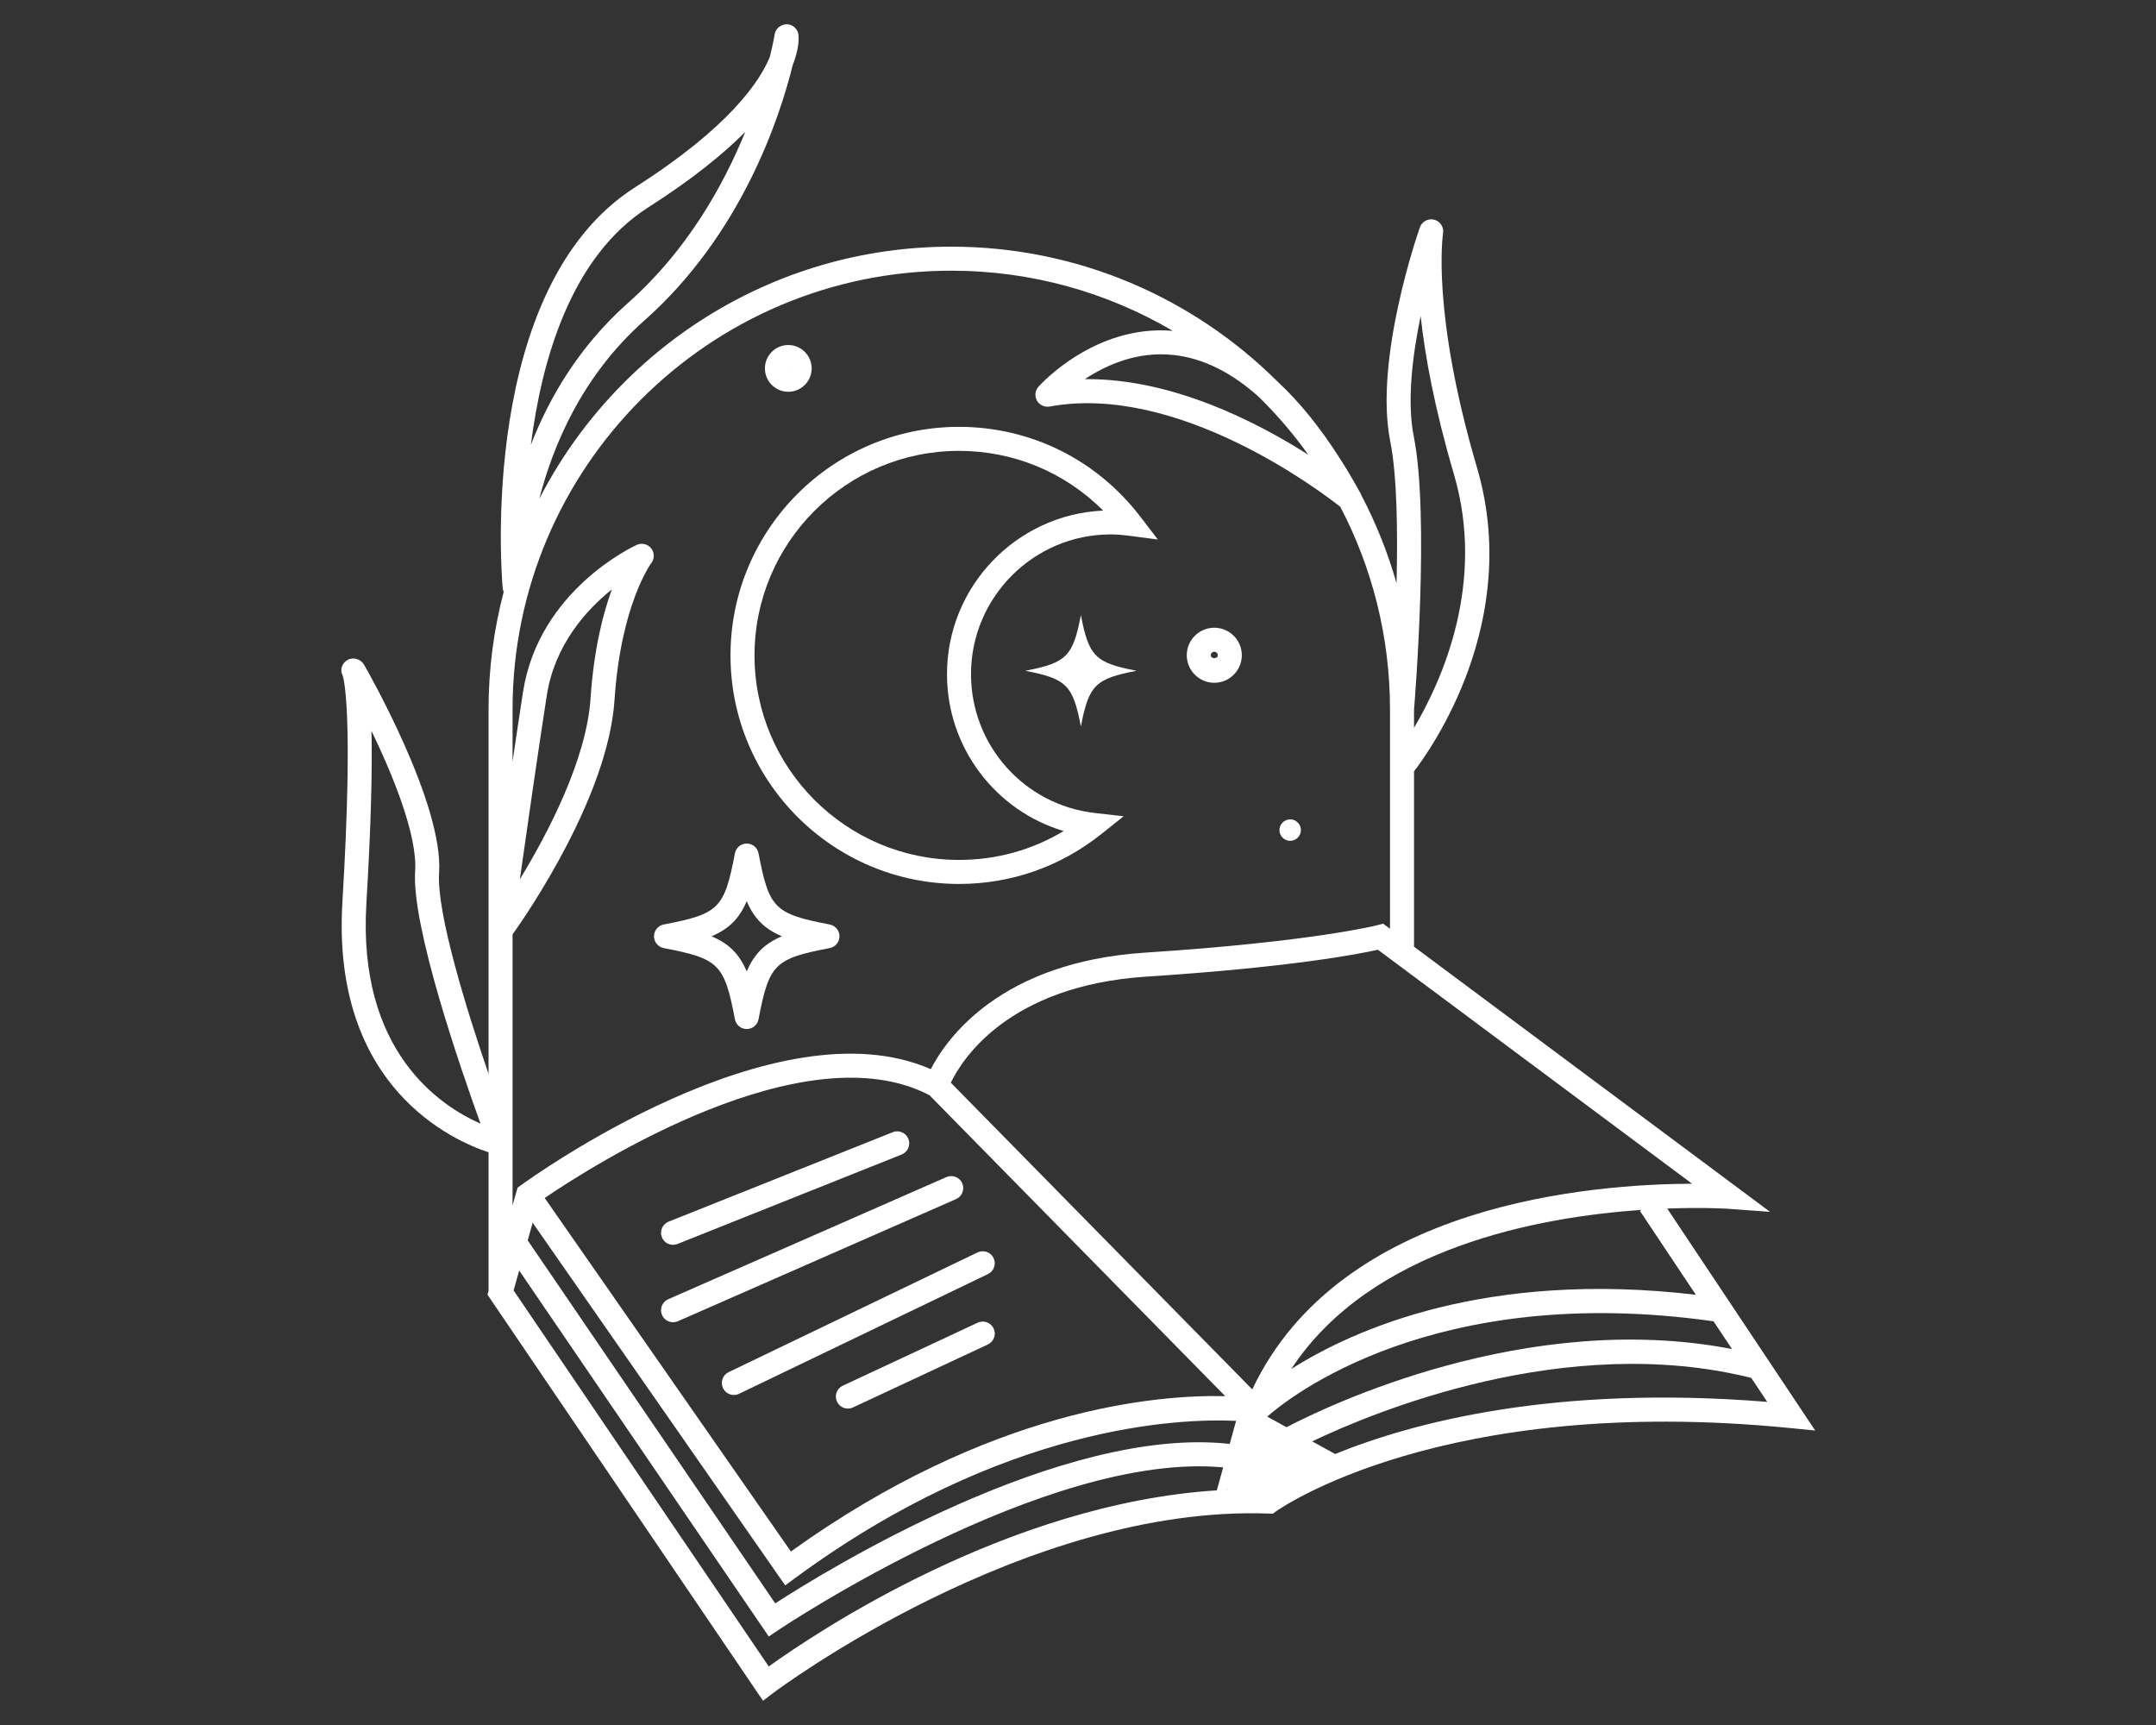<?xml version="1.0" encoding="UTF-8" standalone="no" ?>
<!DOCTYPE svg PUBLIC "-//W3C//DTD SVG 1.1//EN" "http://www.w3.org/Graphics/SVG/1.1/DTD/svg11.dtd">
<svg xmlns="http://www.w3.org/2000/svg" xmlns:xlink="http://www.w3.org/1999/xlink" version="1.1" width="1280" height="1024" viewBox="0 0 1280 1024" xml:space="preserve">
<rect x="0" y="0" width="1280" height="1024" fill="#333333" stroke="none"/>
<desc>Created with Fabric.js 5.3.0</desc>
<defs>
</defs>
<g transform="matrix(1 0 0 1 640 512)" id="background-logo"  >
<rect style="stroke: none; stroke-width: 0; stroke-dasharray: none; stroke-linecap: butt; stroke-dashoffset: 0; stroke-linejoin: miter; stroke-miterlimit: 4; fill: rgb(255,255,255); fill-opacity: 0; fill-rule: nonzero; opacity: 1;"  paint-order="stroke"  x="-640" y="-512" rx="0" ry="0" width="1280" height="1024" />
</g>
<g transform="matrix(5.818 0 0 5.818 640.162 512)" id="logo-logo"  >
<g style=""  paint-order="stroke"   >
		<g transform="matrix(0.62 0 0 -0.62 0 2.842171e-14)"  >
<path style="stroke: none; stroke-width: 1; stroke-dasharray: none; stroke-linecap: butt; stroke-dashoffset: 0; stroke-linejoin: miter; stroke-miterlimit: 4; fill: rgb(255,255,255); fill-rule: nonzero; opacity: 1;"  paint-order="stroke"  transform=" translate(42.28, -97.345)" d="M 0 0 L -3.78 2.081 C 6.408 6.948 38.066 20.118 68.485 12.527 L 71.114 8.584 C 36.145 11.404 12.832 5.225 0 0 M -93.224 -34.962 L -135.215 26.922 L -134.294 30.195 L -93.22 -30.032 L -91.591 -28.932 C -91.124 -28.622 -47.518 0.52 -18.429 -2.202 L -19.477 -5.979 C -53.968 -8.172 -85.587 -29.475 -93.224 -34.962 M -134.188 94.584 C -133.026 102.785 -131.247 115.209 -129.761 124.806 C -128.464 133.163 -123.26 138.905 -119.045 142.287 C -120.508 138.294 -122.013 132.414 -122.554 124.349 C -123.226 114.246 -129.587 102.141 -134.188 94.584 M -135.389 85.505 C -132.899 89.004 -119.662 108.284 -118.608 124.086 C -117.559 139.84 -112.602 146.551 -112.56 146.608 C -112.004 147.329 -112.007 148.334 -112.575 149.046 C -113.139 149.758 -114.123 149.994 -114.941 149.618 C -115.602 149.316 -131.081 142.08 -133.667 125.412 C -134.216 121.863 -134.806 117.93 -135.389 113.967 L -135.389 122.53 C -135.389 162.345 -102.997 194.738 -63.179 194.738 C -49.895 194.738 -37.438 191.127 -26.734 184.842 C -39.514 185.913 -48.462 176.057 -48.842 175.632 C -49.398 175.001 -49.494 174.084 -49.082 173.35 C -48.665 172.617 -47.827 172.24 -47.001 172.379 C -25.883 176.275 -2.289 158.359 0.848 155.881 C 6.068 145.899 9.026 134.555 9.026 122.53 L 9.026 86.435 L 7.896 87.276 L 6.973 87.035 C 6.873 87.009 -3.666 84.305 -31.286 82.511 C -55.123 80.961 -63.963 68.354 -66.557 63.334 C -92.008 74.495 -132.27 45.497 -134.015 44.226 L -134.57 43.822 L -135.389 40.909 z M -12.451 173.863 C -9.515 170.96 -6.824 167.81 -4.416 164.444 C -12.806 169.793 -26.592 176.89 -40.705 176.89 C -40.871 176.89 -41.037 176.89 -41.203 176.888 C -37.725 179.191 -32.56 181.538 -26.515 180.858 C -21.69 180.313 -16.992 177.969 -12.451 173.863 M 14.072 187.263 C 14.774 180.83 16.326 172.188 19.542 161.256 C 24.792 143.408 17.662 127.411 12.979 119.504 L 12.979 122.46 C 13.164 124.702 15.536 154.488 12.94 167.444 C 11.783 173.234 12.729 180.816 14.072 187.263 M -13.643 10.633 L -63.256 61.108 C -61.438 64.888 -53.838 77.084 -31.031 78.566 C -7.26 80.11 3.896 82.283 7.038 82.988 L 58.742 44.486 C 42.628 44.398 0.947 41.459 -13.643 10.633 M 59.363 26.208 C 24.937 30.255 3.153 20.566 -7.223 13.992 C 5.889 33.935 33.445 39.012 50.42 40.172 L 50.165 40.002 z M -11.179 6.155 C -7.748 9.188 16.092 28.369 62.274 21.842 L 65.318 17.276 C 31.481 23.834 -1.594 7.766 -8.008 4.409 Z M -17.783 -5.887 C -17.814 -5.888 -17.846 -5.89 -17.877 -5.891 L -17.733 -5.75 z M -90.514 -21.621 L -88.881 -20.416 C -54.462 4.902 -25.436 5.889 -16.303 5.457 L -17.355 1.664 C -44.973 4.721 -83.623 -19.058 -92.158 -24.577 L -132.896 35.162 L -132.08 38.063 z M -66.776 59.052 L -18.095 9.522 C -29.316 9.792 -56.751 7.53 -89.579 -16.043 L -130.101 42.135 C -122.265 47.462 -87.358 69.776 -66.776 59.052 M -159.449 90.579 C -158.631 104.219 -158.477 113.157 -158.608 119.004 C -155.13 111.791 -151.03 101.88 -151.424 95.914 C -152.019 86.883 -144.039 63.7 -140.662 54.37 C -147.413 57.337 -160.905 66.339 -159.449 90.579 M -113.062 205.155 C -105.851 209.751 -100.724 213.925 -97.092 217.577 C -100.662 208.83 -106.638 198.069 -116.327 189.488 C -124.43 182.308 -129.367 173.836 -132.37 166.084 C -130.583 180.235 -125.703 197.101 -113.062 205.155 M 54.654 40.396 C 60.699 40.626 64.66 40.361 64.811 40.35 L 71.578 39.854 L 12.979 83.491 L 12.979 112.344 C 15.863 116.099 30.753 137.144 23.333 162.372 C 15.778 188.063 17.739 200.766 17.759 200.889 C 17.925 201.9 17.291 202.876 16.299 203.13 C 15.296 203.375 14.284 202.837 13.944 201.874 C 13.636 200.99 6.375 180.105 9.065 166.668 C 10.188 161.064 10.313 151.845 10.104 143.291 C 8.67 148.343 6.725 153.179 4.332 157.747 C 4.295 157.859 4.248 157.969 4.189 158.075 C 3.837 158.717 3.481 159.344 3.125 159.963 C 2.413 161.219 1.67 162.454 0.89 163.664 C -2.429 168.891 -5.886 173.163 -9.467 176.472 C -23.248 190.195 -42.239 198.691 -63.179 198.691 C -92.706 198.691 -118.363 181.801 -130.996 157.175 C -128.7 166.1 -123.87 177.524 -113.706 186.529 C -97.701 200.702 -91.413 219.936 -89.286 228.552 C -88.162 231.385 -88.282 233.132 -88.336 233.57 C -88.46 234.545 -89.286 235.28 -90.271 235.295 C -91.239 235.261 -92.1 234.595 -92.251 233.624 C -92.259 233.566 -92.482 232.202 -93.046 229.924 C -94.679 225.911 -99.716 218.345 -115.185 208.49 C -141.06 192.005 -137.195 144.537 -137.018 142.524 C -136.998 142.297 -136.935 142.084 -136.846 141.887 C -138.472 135.704 -139.342 129.217 -139.342 122.53 L -139.342 62.551 C -143.004 73.268 -147.914 89.077 -147.479 95.655 C -146.73 107.008 -159.287 128.948 -159.82 129.876 C -160.36 130.809 -161.576 131.21 -162.522 130.692 C -163.464 130.172 -163.851 129.063 -163.349 128.11 C -163.271 127.901 -161.488 122.633 -163.395 90.814 C -165.22 60.395 -145.186 51.571 -139.342 49.655 L -139.342 26.842 L -139.516 26.223 L -94.169 -40.605 L -92.509 -39.339 C -92.104 -39.03 -51.15 -8.334 -10.938 -9.797 L -10.251 -9.82 L -9.699 -9.415 C -9.437 -9.222 17.526 9.954 74.855 4.277 L 79.009 3.866 z" stroke-linecap="round" />
</g>
		<g transform="matrix(0.62 0 0 -0.62 -13.684 -21.131)"  >
<path style="stroke: none; stroke-width: 1; stroke-dasharray: none; stroke-linecap: butt; stroke-dashoffset: 0; stroke-linejoin: miter; stroke-miterlimit: 4; fill: rgb(255,255,255); fill-rule: nonzero; opacity: 1;"  paint-order="stroke"  transform=" translate(2.441, 33.659)" d="M 0 0 C 9.014 0 17.444 -3.534 23.725 -9.824 C 9.442 -10.482 -1.977 -22.308 -1.977 -36.751 C -1.977 -48.841 6.003 -59.216 17.225 -62.565 C 12.032 -65.686 6.153 -67.319 0 -67.319 C -18.56 -67.319 -33.657 -52.219 -33.657 -33.66 C -33.657 -15.099 -18.56 0 0 0 M 0 -71.271 C 8.562 -71.271 16.642 -68.448 23.366 -63.105 L 27.103 -60.132 L 22.358 -59.594 C 10.739 -58.274 1.977 -48.454 1.977 -36.751 C 1.977 -24.067 12.295 -13.748 24.979 -13.748 C 26.007 -13.748 27.01 -13.841 28.006 -13.97 L 32.728 -14.59 L 29.828 -10.809 C 22.633 -1.428 11.762 3.953 0 3.953 C -20.737 3.953 -37.61 -12.92 -37.61 -33.66 C -37.61 -54.398 -20.737 -71.271 0 -71.271" stroke-linecap="round" />
</g>
		<g transform="matrix(0.62 0 0 -0.62 -29.912 33.219)"  >
<path style="stroke: none; stroke-width: 1; stroke-dasharray: none; stroke-linecap: butt; stroke-dashoffset: 0; stroke-linejoin: miter; stroke-miterlimit: 4; fill: rgb(255,255,255); fill-rule: nonzero; opacity: 1;"  paint-order="stroke"  transform=" translate(-20.288, -8.096)" d="M 0 0 C 0.309 -0.772 1.054 -1.243 1.837 -1.243 C 2.08 -1.243 2.331 -1.198 2.57 -1.102 L 39.471 13.623 C 40.482 14.028 40.977 15.177 40.575 16.191 C 40.17 17.203 39.012 17.699 38.004 17.294 L 1.104 2.569 C 0.093 2.164 -0.401 1.016 0 0" stroke-linecap="round" />
</g>
		<g transform="matrix(0.62 0 0 -0.62 -27.157 39.452)"  >
<path style="stroke: none; stroke-width: 1; stroke-dasharray: none; stroke-linecap: butt; stroke-dashoffset: 0; stroke-linejoin: miter; stroke-miterlimit: 4; fill: rgb(255,255,255); fill-rule: nonzero; opacity: 1;"  paint-order="stroke"  transform=" translate(-24.703, -10.844)" d="M 0 0 C 0.324 -0.741 1.05 -1.181 1.81 -1.181 C 2.076 -1.181 2.347 -1.127 2.605 -1.015 L 48.392 19.085 C 49.392 19.525 49.843 20.691 49.406 21.691 C 48.971 22.69 47.805 23.135 46.801 22.706 L 1.015 2.605 C 0.015 2.166 -0.437 1 0 0" stroke-linecap="round" />
</g>
		<g transform="matrix(0.62 0 0 -0.62 -22.447 46.997)"  >
<path style="stroke: none; stroke-width: 1; stroke-dasharray: none; stroke-linecap: butt; stroke-dashoffset: 0; stroke-linejoin: miter; stroke-miterlimit: 4; fill: rgb(255,255,255); fill-rule: nonzero; opacity: 1;"  paint-order="stroke"  transform=" translate(-22.262, -10.706)" d="M 0 0 C 0.34 -0.706 1.046 -1.119 1.779 -1.119 C 2.069 -1.119 2.358 -1.058 2.637 -0.925 L 43.602 18.776 C 44.586 19.249 44.999 20.431 44.524 21.415 C 44.053 22.399 42.876 22.805 41.888 22.339 L 0.923 2.639 C -0.062 2.166 -0.475 0.984 0 0" stroke-linecap="round" />
</g>
		<g transform="matrix(0.62 0 0 -0.62 -16.628 51.278)"  >
<path style="stroke: none; stroke-width: 1; stroke-dasharray: none; stroke-linecap: butt; stroke-dashoffset: 0; stroke-linejoin: miter; stroke-miterlimit: 4; fill: rgb(255,255,255); fill-rule: nonzero; opacity: 1;"  paint-order="stroke"  transform=" translate(10.263, 6.975)" d="M 0 0 L -22.201 -10.367 C -23.188 -10.828 -23.617 -12.006 -23.154 -12.994 C -22.818 -13.714 -22.104 -14.135 -21.363 -14.135 C -21.081 -14.135 -20.796 -14.075 -20.525 -13.949 L 1.675 -3.583 C 2.663 -3.121 3.092 -1.944 2.628 -0.956 C 2.165 0.04 0.98 0.455 0 0" stroke-linecap="round" />
</g>
		<g transform="matrix(0.62 0 0 -0.62 -33.832 7.529)"  >
<path style="stroke: none; stroke-width: 1; stroke-dasharray: none; stroke-linecap: butt; stroke-dashoffset: 0; stroke-linejoin: miter; stroke-miterlimit: 4; fill: rgb(255,255,255); fill-rule: nonzero; opacity: 1;"  paint-order="stroke"  transform=" translate(-0, 5.78)" d="M 0 0 C 1.22 -2.862 2.919 -4.559 5.779 -5.778 C 2.919 -6.999 1.22 -8.697 0 -11.56 C -1.22 -8.697 -2.918 -6.999 -5.778 -5.778 C -2.918 -4.559 -1.22 -2.862 0 0 M -13.657 -7.721 C -4.562 -9.465 -3.687 -10.34 -1.941 -19.438 C -1.764 -20.368 -0.949 -21.042 -6.661338147750939e-16 -21.042 C 0.95 -21.042 1.765 -20.368 1.942 -19.438 C 3.687 -10.342 4.563 -9.465 13.658 -7.721 C 14.592 -7.541 15.264 -6.727 15.264 -5.778 C 15.264 -4.831 14.592 -4.017 13.658 -3.837 C 4.563 -2.092 3.687 -1.216 1.942 7.879 C 1.765 8.81 0.95 9.482 0 9.482 C -0.949 9.482 -1.764 8.81 -1.941 7.879 C -3.687 -1.218 -4.562 -2.092 -13.657 -3.837 C -14.592 -4.017 -15.263 -4.831 -15.263 -5.778 C -15.263 -6.727 -14.592 -7.541 -13.657 -7.721" stroke-linecap="round" />
</g>
		<g transform="matrix(0.62 0 0 -0.62 0.267 -19.562)"  >
<path style="stroke: none; stroke-width: 1; stroke-dasharray: none; stroke-linecap: butt; stroke-dashoffset: 0; stroke-linejoin: miter; stroke-miterlimit: 4; fill: rgb(255,255,255); fill-rule: nonzero; opacity: 1;"  paint-order="stroke"  transform=" translate(0, 9.163)" d="M 0 0 C -1.305 -6.801 -2.362 -7.858 -9.164 -9.164 C -2.362 -10.469 -1.305 -11.526 0 -18.327 C 1.306 -11.526 2.363 -10.469 9.164 -9.164 C 2.363 -7.858 1.306 -6.801 0 0" stroke-linecap="round" />
</g>
		<g transform="matrix(0.62 0 0 -0.62 13.879 -21.146)"  >
<path style="stroke: none; stroke-width: 1; stroke-dasharray: none; stroke-linecap: butt; stroke-dashoffset: 0; stroke-linejoin: miter; stroke-miterlimit: 4; fill: rgb(255,255,255); fill-rule: nonzero; opacity: 1;"  paint-order="stroke"  transform=" translate(0.002, 0.577)" d="M 0 0 C 0.316 0 0.575 -0.259 0.575 -0.577 C 0.575 -1.22 -0.579 -1.208 -0.579 -0.577 C -0.579 -0.259 -0.32 0 0 0 M 0 -5.107 C 2.498 -5.107 4.528 -3.074 4.528 -0.577 C 4.528 1.921 2.498 3.953 0 3.953 C -2.497 3.953 -4.531 1.921 -4.531 -0.577 C -4.531 -3.074 -2.497 -5.107 0 -5.107" stroke-linecap="round" />
</g>
		<g transform="matrix(0.62 0 0 -0.62 21.623 -3.306)"  >
<path style="stroke: none; stroke-width: 1; stroke-dasharray: none; stroke-linecap: butt; stroke-dashoffset: 0; stroke-linejoin: miter; stroke-miterlimit: 4; fill: rgb(255,255,255); fill-rule: nonzero; opacity: 1;"  paint-order="stroke"  transform=" translate(0, -1.764)" d="M 0 0 C 0.975 0 1.765 0.79 1.765 1.765 C 1.765 2.739 0.975 3.529 0 3.529 C -0.975 3.529 -1.765 2.739 -1.765 1.765 C -1.765 0.79 -0.975 0 0 0" stroke-linecap="round" />
</g>
		<g transform="matrix(0.62 0 0 -0.62 -29.591 -50.414)"  >
<path style="stroke: none; stroke-width: 1; stroke-dasharray: none; stroke-linecap: butt; stroke-dashoffset: 0; stroke-linejoin: miter; stroke-miterlimit: 4; fill: rgb(255,255,255); fill-rule: nonzero; opacity: 1;"  paint-order="stroke"  transform=" translate(-0.002, -0.106)" d="M 0 0 C -0.058 0 -0.104 0.048 -0.104 0.106 z M 0 -3.741 C 2.123 -3.741 3.849 -2.015 3.849 0.106 C 3.849 2.227 2.123 3.953 0 3.953 C -2.119 3.953 -3.845 2.227 -3.845 0.106 C -3.845 -2.015 -2.119 -3.741 0 -3.741" stroke-linecap="round" />
</g>
</g>
</g>
</svg>